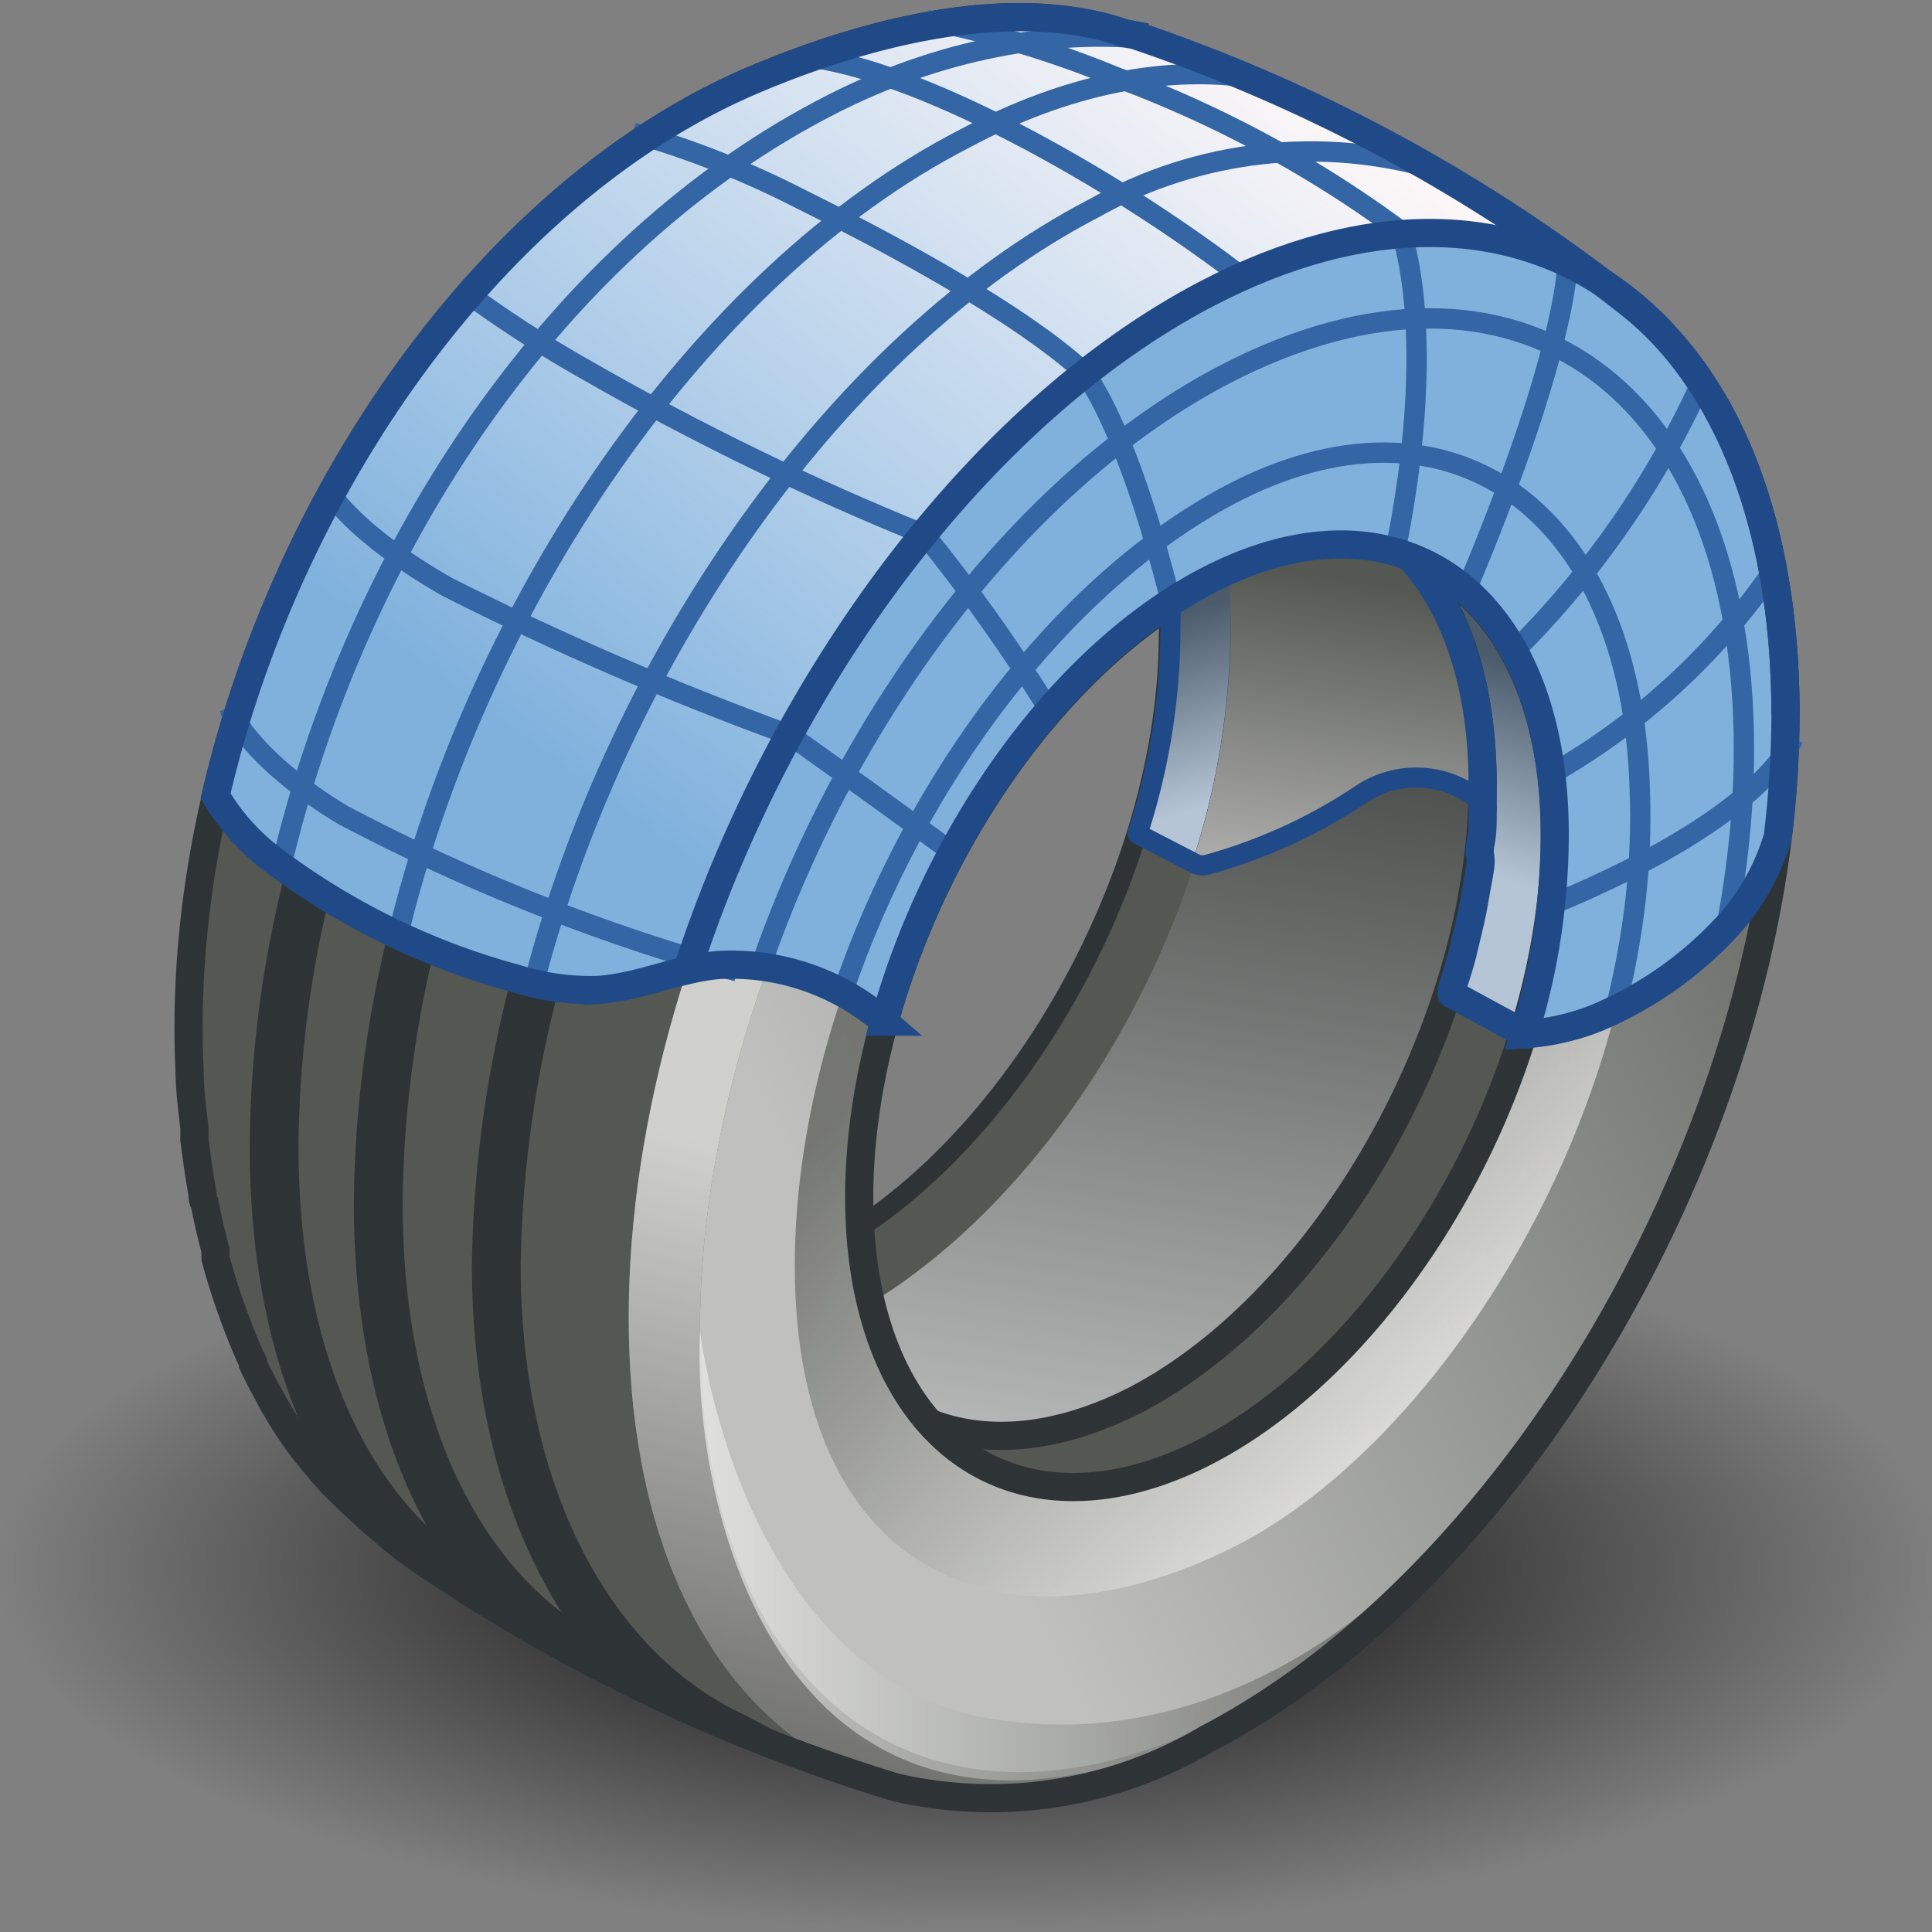 <?xml version="1.0" encoding="UTF-8" standalone="no"?>
<svg
   viewBox="0 0 48 48"
   version="1.1"
   id="svg53"
   sodipodi:docname="quadremesh.svg"
   inkscape:version="1.3-dev (fdc7329b, 2022-05-31)"
   xmlns:inkscape="http://www.inkscape.org/namespaces/inkscape"
   xmlns:sodipodi="http://sodipodi.sourceforge.net/DTD/sodipodi-0.dtd"
   xmlns:xlink="http://www.w3.org/1999/xlink"
   xmlns="http://www.w3.org/2000/svg"
   xmlns:svg="http://www.w3.org/2000/svg">
  <rect x="0" y="0" width="48" height="48" fill="#808080" stroke="none"/>
  <sodipodi:namedview
     id="namedview53"
     pagecolor="#ffffff"
     bordercolor="#000000"
     borderopacity="0.25"
     inkscape:showpageshadow="2"
     inkscape:pageopacity="0.0"
     inkscape:pagecheckerboard="0"
     inkscape:deskcolor="#d1d1d1"
     showgrid="false"
     inkscape:zoom="19.666666"
     inkscape:cx="21.483052"
     inkscape:cy="15.838984"
     inkscape:window-width="2560"
     inkscape:window-height="1378"
     inkscape:window-x="-6"
     inkscape:window-y="-6"
     inkscape:window-maximized="1"
     inkscape:current-layer="svg53" />
  <defs
     id="defs8">
    <linearGradient
       inkscape:collect="always"
       id="linearGradient79">
      <stop
         style="stop-color:#000000;stop-opacity:1;"
         offset="0"
         id="stop78" />
      <stop
         style="stop-color:#000000;stop-opacity:0;"
         offset="1"
         id="stop79" />
    </linearGradient>
    <style
       id="style1">.cls-1,.cls-13,.cls-14,.cls-24,.cls-25,.cls-30,.cls-31,.cls-6{fill:none;}.cls-2{isolation:isolate;}.cls-3{fill:url(#radial-gradient);}.cls-4{fill:#555753;}.cls-5{clip-path:url(#clip-path);}.cls-13,.cls-14,.cls-6{stroke:#2e3436;}.cls-13,.cls-14,.cls-30,.cls-31,.cls-6{stroke-miterlimit:10;}.cls-6{stroke-width:1.2px;}.cls-7{clip-path:url(#clip-path-2);}.cls-10,.cls-12,.cls-16,.cls-17,.cls-18,.cls-20,.cls-21,.cls-23,.cls-8{mix-blend-mode:multiply;}.cls-10,.cls-12,.cls-16,.cls-17,.cls-18,.cls-20,.cls-21,.cls-8{opacity:0.7;}.cls-8{fill:url(#linear-gradient);}.cls-9{fill:#2e3436;}.cls-10{fill:url(#linear-gradient-2);}.cls-11{fill:#3465a4;}.cls-12{fill:url(#linear-gradient-3);}.cls-13,.cls-25,.cls-31{stroke-width:0.7px;}.cls-14,.cls-24,.cls-30{stroke-width:0.5px;}.cls-15{fill:#888a85;}.cls-16{fill:url(#linear-gradient-4);}.cls-17{fill:url(#linear-gradient-5);}.cls-18{fill:url(#linear-gradient-6);}.cls-19{fill:url(#linear-gradient-7);}.cls-20{fill:url(#linear-gradient-8);}.cls-21{fill:url(#linear-gradient-9);}.cls-22{fill:#204a87;}.cls-23{fill:url(#linear-gradient-10);}.cls-24,.cls-25,.cls-31{stroke:#204a87;}.cls-24,.cls-25{stroke-linecap:round;stroke-linejoin:round;}.cls-26{fill:#80b1dd;}.cls-27{clip-path:url(#clip-path-3);}.cls-28{fill:url(#linear-gradient-11);}.cls-29{fill:url(#linear-gradient-12);}.cls-30{stroke:#3465a4;}</style>
    <radialGradient
       id="radial-gradient"
       cx="-122.53"
       cy="113.8"
       r="16.75"
       gradientTransform="matrix(1.45,0,0,0.74,201.91,-48.27)"
       gradientUnits="userSpaceOnUse">
      <stop
         offset="0.41"
         stop-color="#212121"
         stop-opacity="0.4"
         id="stop1" />
      <stop
         offset="0.89"
         stop-color="#212121"
         stop-opacity="0"
         id="stop2" />
    </radialGradient>
    <linearGradient
       id="linear-gradient"
       x1="10.6"
       y1="22.63"
       x2="9.89"
       y2="47.5"
       gradientUnits="userSpaceOnUse">
      <stop
         offset="0"
         stop-color="#eeeeec"
         id="stop3" />
      <stop
         offset="1"
         stop-color="#555753"
         id="stop4" />
    </linearGradient>
    <linearGradient
       id="linear-gradient-2"
       x1="29.29"
       y1="36.25"
       x2="32.12"
       y2="18.2"
       xlink:href="#linear-gradient"
       gradientTransform="matrix(1.011,0,0,1.011,-0.813,-0.514)" />
    <linearGradient
       id="linear-gradient-3"
       x1="35.43"
       y1="21.34"
       x2="37.05"
       y2="16.49"
       xlink:href="#linear-gradient"
       gradientTransform="matrix(1.011,0,0,1.011,-0.813,-0.514)" />
    <linearGradient
       id="linear-gradient-4"
       x1="28.92"
       y1="31.42"
       x2="24.93"
       y2="46.9"
       xlink:href="#linear-gradient"
       gradientTransform="matrix(1.011,0,0,1.011,-0.813,-0.514)" />
    <linearGradient
       id="linear-gradient-5"
       x1="21.6"
       y1="31.2"
       x2="49.72"
       y2="16.37"
       xlink:href="#linear-gradient"
       gradientTransform="matrix(1.011,0,0,1.011,-0.813,-0.514)" />
    <linearGradient
       id="linear-gradient-6"
       x1="17.96"
       y1="38.73"
       x2="35.81"
       y2="38.73"
       xlink:href="#linear-gradient"
       gradientTransform="matrix(1.011,0,0,1.011,-0.813,-0.514)" />
    <linearGradient
       id="linear-gradient-7"
       x1="19.69"
       y1="21.66"
       x2="65.35"
       y2="38.42"
       gradientUnits="userSpaceOnUse">
      <stop
         offset="0"
         stop-color="#fff"
         stop-opacity="0"
         id="stop5" />
      <stop
         offset="1"
         stop-color="#fff8f8"
         id="stop6" />
    </linearGradient>
    <linearGradient
       id="linear-gradient-8"
       x1="38.6"
       y1="33.67"
       x2="27.16"
       y2="22.23"
       xlink:href="#linear-gradient"
       gradientTransform="matrix(1.011,0,0,1.011,-0.813,-0.514)" />
    <linearGradient
       id="linear-gradient-9"
       x1="30.7"
       y1="20.25"
       x2="29.37"
       y2="15.69"
       xlink:href="#linear-gradient"
       gradientTransform="matrix(1.011,0,0,1.011,-0.813,-0.514)" />
    <linearGradient
       id="linear-gradient-10"
       x1="34.42"
       y1="27.73"
       x2="36.31"
       y2="15.14"
       xlink:href="#linear-gradient"
       gradientTransform="matrix(1.011,0,0,1.011,-0.813,-0.514)" />
    <linearGradient
       id="linear-gradient-11"
       x1="10.62"
       y1="-3.33"
       x2="34.71"
       y2="23.87"
       gradientUnits="userSpaceOnUse"
       gradientTransform="matrix(1.011,0,0,1.011,30.001,8.74)">
      <stop
         offset="0.17"
         stop-color="#193774"
         id="stop7" />
      <stop
         offset="1"
         stop-color="#608bc3"
         stop-opacity="0"
         id="stop8" />
    </linearGradient>
    <linearGradient
       id="linear-gradient-12"
       x1="16.17"
       y1="20.56"
       x2="30.75"
       y2="0.57"
       xlink:href="#linear-gradient-7" />
    <linearGradient
       inkscape:collect="always"
       xlink:href="#linear-gradient-7"
       id="linearGradient54"
       gradientUnits="userSpaceOnUse"
       x1="19.69"
       y1="21.66"
       x2="65.35"
       y2="38.42"
       gradientTransform="matrix(1.011,0,0,1.011,-0.813,-0.514)" />
    <clipPath
       clipPathUnits="userSpaceOnUse"
       id="clipPath54">
      <g
         id="g55">
        <path
           class="cls-1"
           d="M 40.88,8 A 40.4,40.4 0 0 0 28.68,1.41 L 28.42,1.36 C 26,0.44 22.6,1.08 19.32,2.47 11.18,5.94 5,17 5.46,26.78 c 0,0.49 0.07,1 0.12,1.44 v 0.29 c 0.06,0.46 0.12,0.9 0.2,1.34 0,0.07 0,0.15 0.05,0.22 q 0.12,0.6 0.27,1.17 a 1.33,1.33 0 0 0 0,0.19 c 0.11,0.41 0.23,0.8 0.37,1.19 l 0.09,0.25 c 0.14,0.38 0.29,0.76 0.46,1.11 v 0.05 c 0.16,0.34 0.34,0.67 0.52,1 l 0.12,0.2 a 9,9 0 0 0 0.59,0.88 l 0.12,0.15 c 0.2,0.25 0.4,0.49 0.61,0.71 a 0.46,0.46 0 0 1 0.07,0.07 l 0.07,0.07 a 20.15,20.15 0 0 0 1.71,1.51 43,43 0 0 0 11.97,5.8 7.9,7.9 0 0 0 2.2,0.3 11.9,11.9 0 0 0 5.46,-1.49 C 38.31,39.14 44.67,27.87 44.67,18.07 44.67,13.39 43.25,9.9 40.88,8 Z M 21,31.18 a 8.32,8.32 0 0 1 -1.41,0.59 c 0.18,-3.67 0.72,-9.65 2.32,-12.82 1.6,-3.17 4.59,-5.84 6.6,-7.46 a 9.26,9.26 0 0 1 1,4.56 C 29.56,22 25.73,28.72 21,31.18 Z"
           id="path54" />
      </g>
    </clipPath>
    <clipPath
       clipPathUnits="userSpaceOnUse"
       id="clipPath59">
      <g
         id="g60">
        <path
           class="cls-1"
           d="M 40.88,8 V 8 A 40.4,40.4 0 0 0 28.68,1.41 L 28.42,1.36 C 26,0.44 22.6,1.08 19.32,2.47 11.18,5.94 5,17 5.46,26.78 c 0,0.49 0.07,1 0.12,1.44 v 0.29 c 0.06,0.46 0.12,0.9 0.2,1.34 0,0.07 0,0.15 0.05,0.22 q 0.12,0.6 0.27,1.17 a 1.33,1.33 0 0 0 0,0.19 c 0.11,0.41 0.23,0.8 0.37,1.19 l 0.09,0.25 c 0.14,0.38 0.29,0.76 0.46,1.11 v 0.05 c 0.16,0.34 0.34,0.67 0.52,1 l 0.12,0.2 a 9,9 0 0 0 0.59,0.88 l 0.12,0.15 c 0.2,0.25 0.4,0.49 0.61,0.71 a 0.46,0.46 0 0 1 0.07,0.07 l 0.07,0.07 v 0 a 20.15,20.15 0 0 0 1.71,1.51 43,43 0 0 0 11.97,5.8 v 0 a 10.41,10.41 0 0 0 7.66,-1.19 C 38.31,39.14 44.67,27.87 44.67,18.07 44.67,13.39 43.25,9.9 40.88,8 Z"
           id="path59" />
      </g>
    </clipPath>
    <clipPath
       clipPathUnits="userSpaceOnUse"
       id="clipPath60">
      <g
         id="g61">
        <path
           class="cls-1"
           d="M 40.88,8 V 8 A 40.4,40.4 0 0 0 28.68,1.41 L 28.42,1.36 C 26,0.44 22.6,1.08 19.32,2.47 11.18,5.94 5,17 5.46,26.78 c 0,0.49 0.07,1 0.12,1.44 v 0.29 c 0.06,0.46 0.12,0.9 0.2,1.34 0,0.07 0,0.15 0.05,0.22 q 0.12,0.6 0.27,1.17 a 1.33,1.33 0 0 0 0,0.19 c 0.11,0.41 0.23,0.8 0.37,1.19 l 0.09,0.25 c 0.14,0.38 0.29,0.76 0.46,1.11 v 0.05 c 0.16,0.34 0.34,0.67 0.52,1 l 0.12,0.2 a 9,9 0 0 0 0.59,0.88 l 0.12,0.15 c 0.2,0.25 0.4,0.49 0.61,0.71 a 0.46,0.46 0 0 1 0.07,0.07 l 0.07,0.07 v 0 a 20.15,20.15 0 0 0 1.71,1.51 43,43 0 0 0 11.97,5.8 v 0 a 10.41,10.41 0 0 0 7.66,-1.19 C 38.31,39.14 44.67,27.87 44.67,18.07 44.67,13.39 43.25,9.9 40.88,8 Z"
           id="path60" />
      </g>
    </clipPath>
    <clipPath
       clipPathUnits="userSpaceOnUse"
       id="clipPath61">
      <g
         id="g62">
        <path
           class="cls-1"
           d="M 40.88,8 V 8 A 40.4,40.4 0 0 0 28.68,1.41 L 28.42,1.36 C 26,0.44 22.6,1.08 19.32,2.47 11.18,5.94 5,17 5.46,26.78 c 0,0.49 0.07,1 0.12,1.44 v 0.29 c 0.06,0.46 0.12,0.9 0.2,1.34 0,0.07 0,0.15 0.05,0.22 q 0.12,0.6 0.27,1.17 a 1.33,1.33 0 0 0 0,0.19 c 0.11,0.41 0.23,0.8 0.37,1.19 l 0.09,0.25 c 0.14,0.38 0.29,0.76 0.46,1.11 v 0.05 c 0.16,0.34 0.34,0.67 0.52,1 l 0.12,0.2 a 9,9 0 0 0 0.59,0.88 l 0.12,0.15 c 0.2,0.25 0.4,0.49 0.61,0.71 a 0.46,0.46 0 0 1 0.07,0.07 l 0.07,0.07 v 0 a 20.15,20.15 0 0 0 1.71,1.51 43,43 0 0 0 11.97,5.8 v 0 a 10.41,10.41 0 0 0 7.66,-1.19 C 38.31,39.14 44.67,27.87 44.67,18.07 44.67,13.39 43.25,9.9 40.88,8 Z"
           id="path61" />
      </g>
    </clipPath>
    <radialGradient
       inkscape:collect="always"
       xlink:href="#linearGradient79"
       id="radialGradient79"
       cx="24"
       cy="38.964"
       fx="24"
       fy="38.964"
       r="23.37"
       gradientTransform="matrix(1.035,0,0,0.384,-0.741,23.999)"
       gradientUnits="userSpaceOnUse" />
  </defs>
  <path
     id="ellipse8"
     style="isolation:isolate;fill:url(#radialGradient79);fill-opacity:1;stroke-width:1"
     class="cls-3"
     d="M 48.305,38.964 A 24.197,8.976 0 0 1 24.108,47.94 24.197,8.976 0 0 1 -0.089,38.964 24.197,8.976 0 0 1 24.108,29.988 24.197,8.976 0 0 1 48.305,38.964 Z" />
  <path
     class="cls-4"
     d="M 40.527,7.576 A 40.854,40.854 0 0 0 28.19,0.912 L 27.927,0.861 C 25.48,-0.069 22.041,0.578 18.725,1.984 10.493,5.493 4.244,16.677 4.709,26.567 c 0,0.496 0.071,1.011 0.121,1.456 v 0.293 c 0.061,0.465 0.121,0.91 0.202,1.355 0,0.071 0,0.152 0.051,0.222 q 0.121,0.607 0.273,1.183 a 1.345,1.345 0 0 0 0,0.192 c 0.111,0.415 0.233,0.809 0.374,1.203 l 0.091,0.253 c 0.142,0.384 0.293,0.769 0.465,1.122 v 0.051 c 0.162,0.344 0.344,0.678 0.526,1.011 l 0.121,0.202 a 9.101,9.101 0 0 0 0.597,0.89 l 0.121,0.152 c 0.202,0.253 0.404,0.496 0.617,0.718 a 0.465,0.465 0 0 1 0.071,0.071 l 0.071,0.071 a 20.377,20.377 0 0 0 1.729,1.527 43.483,43.483 0 0 0 12.105,5.865 7.989,7.989 0 0 0 2.225,0.303 12.034,12.034 0 0 0 5.521,-1.507 c 7.938,-4.136 14.37,-15.533 14.37,-25.443 0,-4.733 -1.436,-8.262 -3.833,-10.183 z M 20.423,31.017 a 8.414,8.414 0 0 1 -1.426,0.597 c 0.182,-3.711 0.728,-9.758 2.346,-12.964 1.618,-3.206 4.642,-5.906 6.674,-7.544 a 9.364,9.364 0 0 1 1.011,4.611 c 0.051,6.017 -3.822,12.812 -8.606,15.3 z"
     id="path8"
     style="isolation:isolate;stroke-width:1" />
  <path
     class="cls-6"
     d="m 11.31,22.19 a 27.9,27.9 0 0 0 -1.21,7.89 c 0,5.38 1.92,9.26 4.9,11.05 l 4.53,2.54"
     id="path9"
     style="isolation:isolate"
     clip-path="url(#clipPath61)"
     transform="matrix(1.011,0,0,1.011,-0.813,-0.514)" />
  <path
     class="cls-6"
     d="M 14.52,22.79 A 28.73,28.73 0 0 0 13,31.6 c 0,5.82 2.42,10 5.82,11.58 0,0 3.24,1.73 5,2.52"
     id="path10"
     style="isolation:isolate"
     clip-path="url(#clipPath60)"
     transform="matrix(1.011,0,0,1.011,-0.813,-0.514)" />
  <path
     class="cls-6"
     d="m 8.62,21.28 a 27.25,27.25 0 0 0 -1.08,7.39 c 0,5.14 1.73,8.88 4.52,10.73 0,0 3.08,2.05 4.23,2.67"
     id="path11"
     style="isolation:isolate"
     clip-path="url(#clipPath59)"
     transform="matrix(1.011,0,0,1.011,-0.813,-0.514)" />
  <path
     class="cls-9"
     d="m 29.777,11.105 a 11.943,11.943 0 0 1 0.839,4.611 c 0,6.735 -4.278,14.248 -9.738,17.09 a 9.86,9.86 0 0 1 -1.77,0.738 c 0,0 3.62,4.723 6.067,5.572 a 22.359,22.359 0 0 1 3.185,1.163 c 0.849,0.425 6.998,-3.499 9.233,-7.079 C 39.829,29.621 43.004,18.882 40.345,13.795 37.685,8.709 29.777,11.105 29.777,11.105 Z"
     id="path13"
     style="isolation:isolate;stroke-width:1" />
  <path
     class="cls-10"
     d="m 29.777,11.105 a 11.943,11.943 0 0 1 0.839,4.611 c 0,6.735 -4.278,14.248 -9.738,17.09 a 9.86,9.86 0 0 1 -1.77,0.738 c 0,0 3.62,4.723 6.067,5.572 a 22.359,22.359 0 0 1 3.185,1.163 c 0.849,0.425 6.998,-3.499 9.233,-7.079 C 39.829,29.621 43.004,18.882 40.345,13.795 37.685,8.709 29.777,11.105 29.777,11.105 Z"
     id="path14"
     style="isolation:isolate;fill:url(#linear-gradient-2);stroke-width:1" />
  <path
     class="cls-4"
     d="m 20.757,33.363 c 1.507,2.387 4.278,3.034 7.443,1.426 4.773,-2.488 8.636,-9.334 8.636,-15.3 0,-4.318 -2.022,-6.988 -4.975,-7.18 0,0 4.126,-1.517 6.674,1.011 2.548,2.528 3.196,9.728 -0.313,16.423 -3.509,6.694 -6.887,9.657 -10.82,10.517 -3.934,0.86 -6.705,-2.791 -6.644,-6.897 z"
     id="path15"
     style="isolation:isolate;stroke-width:1" />
  <path
     class="cls-11"
     d="m 38.535,13.34 c -2.548,-2.548 -6.674,-1.011 -6.674,-1.011 2.943,0.192 4.975,2.862 4.975,7.18 0,0.162 0,0.324 0,0.485 v 0 a 1.658,1.658 0 0 1 0,0.222 c 0,0.243 0,0.485 -0.051,0.728 -0.051,0.243 0,0.303 0,0.455 0,0.152 -0.061,0.445 -0.101,0.667 -0.04,0.222 -0.061,0.344 -0.091,0.506 -0.03,0.162 -0.091,0.425 -0.142,0.637 l -0.121,0.506 c -0.061,0.233 -0.131,0.455 -0.202,0.678 l -0.061,0.222 v 0.081 0 l 1.861,1.011 A 17.848,17.848 0 0 0 40.527,23.038 c 0.536,-4.278 -0.303,-8.009 -1.992,-9.698 z"
     id="path16"
     style="isolation:isolate;stroke-width:1"
     clip-path="none" />
  <path
     class="cls-12"
     d="m 38.535,13.34 c -2.548,-2.548 -6.674,-1.011 -6.674,-1.011 2.943,0.192 4.975,2.862 4.975,7.18 0,0.162 0,0.324 0,0.485 v 0 a 1.658,1.658 0 0 1 0,0.222 c 0,0.243 0,0.485 -0.051,0.728 -0.051,0.243 0,0.303 0,0.455 0,0.152 -0.061,0.445 -0.101,0.667 -0.04,0.222 -0.061,0.344 -0.091,0.506 -0.03,0.162 -0.091,0.425 -0.142,0.637 l -0.121,0.506 c -0.061,0.233 -0.131,0.455 -0.202,0.678 l -0.061,0.222 v 0.081 0 l 1.861,1.011 A 17.848,17.848 0 0 0 40.527,23.038 c 0.536,-4.278 -0.303,-8.009 -1.992,-9.698 z"
     id="path17"
     style="isolation:isolate;fill:url(#linear-gradient-3);stroke-width:1"
     clip-path="none" />
  <path
     class="cls-13"
     d="m 20.757,33.363 c 1.507,2.387 4.278,3.034 7.443,1.426 4.773,-2.488 8.636,-9.334 8.636,-15.3 0,-4.318 -2.022,-6.988 -4.975,-7.18 0,0 4.126,-1.517 6.674,1.011 2.548,2.528 3.196,9.728 -0.313,16.423 -3.509,6.694 -6.887,9.657 -10.82,10.517 -3.934,0.86 -6.705,-2.791 -6.644,-6.897 z"
     id="path18"
     style="isolation:isolate" />
  <path
     class="cls-14"
     d="m 21.354,18.7 c 1.557,-3.034 4.642,-5.906 6.674,-7.544 a 9.364,9.364 0 0 1 1.011,4.611 c 0,5.966 -3.873,12.812 -8.646,15.3 a 8.414,8.414 0 0 1 -1.426,0.597 c 0.222,-3.762 0.769,-9.809 2.387,-12.964 z"
     id="path19"
     style="isolation:isolate" />
  <path
     class="cls-15"
     d="m 29.99,7.293 c -7.938,4.136 -14.37,15.523 -14.37,25.443 0,9.92 6.432,14.602 14.37,10.466 7.938,-4.136 14.37,-15.533 14.37,-25.443 0,-9.91 -6.432,-14.602 -14.37,-10.466 z m 0,28.75 c -4.773,2.488 -8.636,-0.334 -8.636,-6.29 0,-5.956 3.863,-12.812 8.636,-15.3 4.773,-2.488 8.636,0.334 8.636,6.27 0,5.936 -3.863,12.833 -8.636,15.32 z"
     id="path20"
     style="isolation:isolate;stroke-width:1" />
  <path
     class="cls-16"
     d="m 29.99,7.293 c -7.938,4.136 -14.37,15.523 -14.37,25.443 0,9.92 6.432,14.602 14.37,10.466 7.938,-4.136 14.37,-15.533 14.37,-25.443 0,-9.91 -6.432,-14.602 -14.37,-10.466 z m 0,28.75 c -4.773,2.488 -8.636,-0.334 -8.636,-6.29 0,-5.956 3.863,-12.812 8.636,-15.3 4.773,-2.488 8.636,0.334 8.636,6.27 0,5.936 -3.863,12.833 -8.636,15.32 z"
     id="path21"
     style="isolation:isolate;fill:url(#linear-gradient-4);stroke-width:1" />
  <path
     class="cls-4"
     d="M 30.748,9.336 C 23.346,13.199 17.39,23.817 17.39,33.059 c 0,9.243 5.774,13.389 13.146,9.536 7.372,-3.853 13.389,-14.481 13.389,-23.714 0,-9.233 -5.774,-13.399 -13.176,-9.546 z M 29.99,36.043 c -4.773,2.488 -8.636,-0.334 -8.636,-6.29 0,-5.956 3.863,-12.812 8.636,-15.3 4.773,-2.488 8.636,0.334 8.636,6.27 0,5.936 -3.863,12.833 -8.636,15.32 z"
     id="path22"
     style="isolation:isolate;stroke-width:1" />
  <path
     class="cls-17"
     d="M 30.748,9.336 C 23.346,13.199 17.39,23.817 17.39,33.059 c 0,9.243 5.774,13.389 13.146,9.536 7.372,-3.853 13.389,-14.481 13.389,-23.714 0,-9.233 -5.774,-13.399 -13.176,-9.546 z M 29.99,36.043 c -4.773,2.488 -8.636,-0.334 -8.636,-6.29 0,-5.956 3.863,-12.812 8.636,-15.3 4.773,-2.488 8.636,0.334 8.636,6.27 0,5.936 -3.863,12.833 -8.636,15.32 z"
     id="path23"
     style="isolation:isolate;fill:url(#linear-gradient-5);stroke-width:1" />
  <path
     class="cls-18"
     d="m 17.39,33.059 c 0,0 1.011,8.707 7.372,9.667 6.361,0.961 10.669,-4.116 10.669,-4.116 a 13.328,13.328 0 0 1 -9.85,5.612 c -6.492,0.344 -8.373,-6.846 -8.191,-11.164 z"
     id="path24"
     style="isolation:isolate;fill:url(#linear-gradient-6);stroke-width:1" />
  <path
     class="cls-19"
     d="m 30.536,12.309 c -5.926,3.155 -10.79,11.68 -10.79,19.143 0,7.463 4.945,9.951 10.891,6.988 C 35.865,35.82 41.073,27.417 40.749,19.61 40.547,12.632 35.986,9.417 30.536,12.309 Z m -0.566,23.734 c -4.773,2.488 -8.636,-0.334 -8.636,-6.29 0,-5.956 3.863,-12.812 8.636,-15.3 4.773,-2.488 8.656,0.334 8.656,6.27 0,5.936 -3.863,12.833 -8.636,15.32 z"
     id="path25"
     style="isolation:isolate;fill:url(#linearGradient54);stroke-width:1" />
  <path
     class="cls-20"
     d="m 30.536,12.309 c -5.926,3.155 -10.79,11.68 -10.79,19.143 0,7.463 4.945,9.951 10.891,6.988 C 35.865,35.82 41.073,27.417 40.749,19.61 40.547,12.632 35.986,9.417 30.536,12.309 Z m -0.566,23.734 c -4.773,2.488 -8.636,-0.334 -8.636,-6.29 0,-5.956 3.863,-12.812 8.636,-15.3 4.773,-2.488 8.656,0.334 8.656,6.27 0,5.936 -3.863,12.833 -8.636,15.32 z"
     id="path26"
     style="isolation:isolate;fill:url(#linear-gradient-8);stroke-width:1" />
  <path
     id="ellipse26"
     style="isolation:isolate;fill:none;stroke:#2e3436;stroke-width:0.7px;stroke-miterlimit:10"
     class="cls-13"
     d="M 35.397,14.016 A 7.483,12.469 25.7 0 1 36.732,28.496 7.483,12.469 25.7 0 1 24.582,36.486 7.483,12.469 25.7 0 1 23.247,22.006 7.483,12.469 25.7 0 1 35.397,14.016 Z" />
  <path
     class="cls-13"
     d="m 40.527,7.576 v 0 A 40.854,40.854 0 0 0 28.19,0.912 L 27.927,0.861 C 25.48,-0.069 22.041,0.578 18.725,1.984 10.493,5.493 4.244,16.677 4.709,26.567 c 0,0.496 0.071,1.011 0.121,1.456 v 0.293 c 0.061,0.465 0.121,0.91 0.202,1.355 0,0.071 0,0.152 0.051,0.222 q 0.121,0.607 0.273,1.183 a 1.345,1.345 0 0 0 0,0.192 c 0.111,0.415 0.233,0.809 0.374,1.203 l 0.091,0.253 c 0.142,0.384 0.293,0.769 0.465,1.122 v 0.051 c 0.162,0.344 0.344,0.678 0.526,1.011 l 0.121,0.202 a 9.101,9.101 0 0 0 0.597,0.89 l 0.121,0.152 c 0.202,0.253 0.404,0.496 0.617,0.718 a 0.465,0.465 0 0 1 0.071,0.071 l 0.071,0.071 v 0 a 20.377,20.377 0 0 0 1.729,1.527 43.483,43.483 0 0 0 12.105,5.865 v 0 a 10.527,10.527 0 0 0 7.746,-1.203 c 7.938,-4.136 14.37,-15.533 14.37,-25.443 0,-4.733 -1.436,-8.262 -3.833,-10.183 z"
     id="path27"
     style="isolation:isolate" />
  <path
     class="cls-11"
     d="m 30.172,12.268 a 3.418,3.418 0 0 0 -1.143,2.296 9.202,9.202 0 0 1 0,0.92 c 0,0.081 0,0.152 0,0.233 a 16.544,16.544 0 0 1 -0.738,4.743 c 0,0.162 -0.071,0.253 -0.071,0.253 l 1.385,0.758 A 19.062,19.062 0 0 0 30.566,15.717 12.823,12.823 0 0 0 30.172,12.268 Z"
     id="path28"
     style="isolation:isolate;stroke-width:1"
     clip-path="none" />
  <path
     class="cls-21"
     d="m 30.172,12.268 a 3.418,3.418 0 0 0 -1.143,2.296 9.202,9.202 0 0 1 0,0.92 c 0,0.081 0,0.152 0,0.233 a 16.544,16.544 0 0 1 -0.738,4.743 c 0,0.162 -0.071,0.253 -0.071,0.253 l 1.385,0.758 A 19.062,19.062 0 0 0 30.566,15.717 12.823,12.823 0 0 0 30.172,12.268 Z"
     id="path29"
     style="isolation:isolate;fill:url(#linear-gradient-9);stroke-width:1"
     clip-path="none" />
  <path
     class="cls-22"
     d="m 33.762,19.711 a 2.457,2.457 0 0 1 3.034,0.243 c 0,-0.162 0,-0.324 0,-0.485 0,-4.318 -2.022,-6.988 -4.975,-7.18 0,0 4.126,-1.517 6.674,1.011 1.689,1.689 2.528,5.42 1.891,9.688 v 0 c 0.839,-1.193 1.153,-4.965 -0.212,-7.392 -1.365,-2.427 -2.872,-4.46 -7.008,-4.358 a 4.712,4.712 0 0 0 -3.034,1.011 12.823,12.823 0 0 1 0.445,3.448 19.062,19.062 0 0 1 -0.961,5.754 0.465,0.465 0 0 0 0.324,0 13.146,13.146 0 0 0 3.822,-1.739 z"
     id="path30"
     style="isolation:isolate;stroke-width:1"
     clip-path="none" />
  <path
     class="cls-23"
     d="m 33.762,19.711 a 2.457,2.457 0 0 1 3.034,0.243 c 0,-0.162 0,-0.324 0,-0.485 0,-4.318 -2.022,-6.988 -4.975,-7.18 0,0 4.126,-1.517 6.674,1.011 1.689,1.689 2.528,5.42 1.891,9.688 v 0 c 0.839,-1.193 1.153,-4.965 -0.212,-7.392 -1.365,-2.427 -2.872,-4.46 -7.008,-4.358 a 4.712,4.712 0 0 0 -3.034,1.011 12.823,12.823 0 0 1 0.445,3.448 19.062,19.062 0 0 1 -0.961,5.754 0.465,0.465 0 0 0 0.324,0 13.146,13.146 0 0 0 3.822,-1.739 z"
     id="path31"
     style="isolation:isolate;fill:url(#linear-gradient-10);stroke-width:1"
     clip-path="none" />
  <path
     class="cls-24"
     d="m 40.446,23.008 v 0 c 0.637,-4.267 -0.202,-7.999 -1.891,-9.688 -2.548,-2.548 -6.674,-1.011 -6.674,-1.011 2.943,0.192 4.975,2.862 4.975,7.18 0,0.162 0,0.324 0,0.485 a 2.457,2.457 0 0 0 -3.034,-0.243 13.146,13.146 0 0 1 -3.782,1.739 0.465,0.465 0 0 1 -0.324,0 l -1.446,-0.748 c 0,0 0,-0.091 0.071,-0.253 a 16.544,16.544 0 0 0 0.738,-4.743 c 0,-0.081 0,-0.152 0,-0.233 a 9.202,9.202 0 0 0 0,-0.92 3.418,3.418 0 0 1 1.143,-2.296 4.712,4.712 0 0 1 3.034,-1.011 c 4.136,-0.101 5.633,1.931 7.008,4.358 1.375,2.427 1.021,6.189 0.182,7.382 z"
     id="path32"
     style="isolation:isolate"
     clip-path="none" />
  <path
     class="cls-25"
     d="m 38.535,13.34 c -2.548,-2.548 -6.674,-1.011 -6.674,-1.011 2.943,0.192 4.975,2.862 4.975,7.18 0,0.162 0,0.324 0,0.485 v 0 a 1.658,1.658 0 0 1 0,0.222 c 0,0.243 0,0.485 -0.051,0.728 -0.051,0.243 0,0.303 0,0.455 0,0.152 -0.061,0.445 -0.101,0.667 -0.04,0.222 -0.061,0.344 -0.091,0.506 -0.03,0.162 -0.091,0.425 -0.142,0.637 l -0.121,0.506 c -0.061,0.233 -0.131,0.455 -0.202,0.678 l -0.061,0.222 v 0.081 0 l 1.861,1.011 A 17.848,17.848 0 0 0 40.527,23.038 c 0.536,-4.278 -0.303,-8.009 -1.992,-9.698 z"
     id="path33"
     style="isolation:isolate"
     clip-path="none" />
  <path
     class="cls-26"
     d="m 44.36,17.759 a 26.201,26.201 0 0 1 -0.192,3.034 5.744,5.744 0 0 1 -1.122,2.073 9.324,9.324 0 0 1 -3.408,2.437 5.916,5.916 0 0 1 -1.77,0.394 16.736,16.736 0 0 0 0.758,-4.975 c 0,-5.956 -3.863,-8.778 -8.636,-6.29 -3.63,1.891 -6.745,6.32 -8.019,10.952 a 5.805,5.805 0 0 0 -4.156,-1.406 c -1.011,0.101 -1.962,0.556 -2.973,0.617 A 6.148,6.148 0 0 1 12.819,24.312 17.757,17.757 0 0 1 6.67,21.278 5.461,5.461 0 0 1 5.356,19.772 C 7.156,12.015 12.333,4.694 18.725,1.984 c 3.317,-1.406 6.725,-2.022 9.202,-1.163 l 0.263,0.051 A 40.854,40.854 0 0 1 40.527,7.576 c 2.397,1.921 3.833,5.451 3.833,10.183 z"
     id="path34"
     style="isolation:isolate;stroke-width:1"
     clip-path="none" />
  <g
     id="g58"
     style="stroke-width:0.989"
     transform="matrix(1.011,0,0,1.011,-0.813,-0.514)">
    <path
       class="cls-1"
       d="m 44.67,18.07 a 25.91,25.91 0 0 1 -0.19,3 5.68,5.68 0 0 1 -1.11,2.05 A 9.22,9.22 0 0 1 40,25.53 5.85,5.85 0 0 1 38.25,25.92 16.55,16.55 0 0 0 39,21 c 0,-5.89 -3.82,-8.68 -8.54,-6.22 -3.59,1.87 -6.67,6.25 -7.93,10.83 a 5.74,5.74 0 0 0 -4.11,-1.39 c -1,0.1 -1.94,0.55 -2.94,0.61 a 6.08,6.08 0 0 1 -2,-0.28 17.56,17.56 0 0 1 -6.08,-3 5.4,5.4 0 0 1 -1.3,-1.49 C 7.88,12.39 13,5.15 19.32,2.47 c 3.28,-1.39 6.65,-2 9.1,-1.15 l 0.26,0.05 A 40.4,40.4 0 0 1 40.88,8 c 2.37,1.9 3.79,5.39 3.79,10.07 z"
       id="path57"
       style="stroke-width:0.989" />
  </g>
  <path
     class="cls-29"
     d="m 39.46,6.87 a 10.76,10.76 0 0 0 -9,0.85 C 24.85,10.65 20,17.24 17.69,24.34 v 0 a 14.3,14.3 0 0 1 -2.21,0.48 6.08,6.08 0 0 1 -2,-0.28 17.56,17.56 0 0 1 -6.08,-3 5.4,5.4 0 0 1 -1.3,-1.48 C 7.88,12.39 13,5.15 19.32,2.47 c 3.28,-1.39 6.65,-2 9.1,-1.15 l 0.26,0.05 a 40.62,40.62 0 0 1 10.78,5.5 z"
     id="path36"
     style="isolation:isolate;fill:url(#linear-gradient-12);stroke-width:0.989"
     clip-path="none"
     transform="matrix(1.011,0,0,1.011,-0.813,-0.514)" />
  <g
     id="g57"
     style="stroke-width:0.989"
     transform="matrix(1.011,0,0,1.011,-0.813,-0.514)">
    <path
       class="cls-1"
       d="m 44.67,18.07 a 25.91,25.91 0 0 1 -0.19,3 5.68,5.68 0 0 1 -1.11,2.05 A 9.22,9.22 0 0 1 40,25.53 5.85,5.85 0 0 1 38.25,25.92 16.55,16.55 0 0 0 39,21 c 0,-5.89 -3.82,-8.68 -8.54,-6.22 -3.59,1.87 -6.67,6.25 -7.93,10.83 a 5.74,5.74 0 0 0 -4.11,-1.39 c -1,0.1 -1.94,0.55 -2.94,0.61 a 6.08,6.08 0 0 1 -2,-0.28 17.56,17.56 0 0 1 -6.08,-3 5.4,5.4 0 0 1 -1.3,-1.49 C 7.88,12.39 13,5.15 19.32,2.47 c 3.28,-1.39 6.65,-2 9.1,-1.15 l 0.26,0.05 A 40.4,40.4 0 0 1 40.88,8 c 2.37,1.9 3.79,5.39 3.79,10.07 z"
       id="path56"
       style="stroke-width:0.989" />
  </g>
  <path
     class="cls-30"
     d="m 6.44,17.9 c 0,0 0.42,1.2 2.78,2.63 a 48.23,48.23 0 0 0 9.7,3.85"
     id="path37"
     style="isolation:isolate"
     clip-path="none"
     transform="matrix(1.011,0,0,1.011,-0.813,-0.514)" />
  <g
     id="g78"
     style="stroke-width:0.989"
     transform="matrix(1.011,0,0,1.011,-0.813,-0.514)">
    <path
       class="cls-1"
       d="m 44.67,18.07 a 25.91,25.91 0 0 1 -0.19,3 5.68,5.68 0 0 1 -1.11,2.05 A 9.22,9.22 0 0 1 40,25.53 5.85,5.85 0 0 1 38.25,25.92 16.55,16.55 0 0 0 39,21 c 0,-5.89 -3.82,-8.68 -8.54,-6.22 -3.59,1.87 -6.67,6.25 -7.93,10.83 a 5.74,5.74 0 0 0 -4.11,-1.39 c -1,0.1 -1.94,0.55 -2.94,0.61 a 6.08,6.08 0 0 1 -2,-0.28 17.56,17.56 0 0 1 -6.08,-3 5.4,5.4 0 0 1 -1.3,-1.49 C 7.88,12.39 13,5.15 19.32,2.47 c 3.28,-1.39 6.65,-2 9.1,-1.15 l 0.26,0.05 A 40.4,40.4 0 0 1 40.88,8 c 2.37,1.9 3.79,5.39 3.79,10.07 z"
       id="path77"
       style="stroke-width:0.989" />
  </g>
  <path
     class="cls-30"
     d="m 8.88,12.55 c 0,0 0.51,1 2.91,2.38 2.732,1.379 5.544,2.594 8.42,3.64 0,0 1.958,1.382 4.073,2.942"
     id="path38"
     style="isolation:isolate"
     clip-path="none"
     transform="matrix(1.011,0,0,1.011,-0.813,-0.514)"
     sodipodi:nodetypes="cccc" />
  <g
     id="g77"
     style="stroke-width:0.989"
     transform="matrix(1.011,0,0,1.011,-0.813,-0.514)">
    <path
       class="cls-1"
       d="m 44.67,18.07 a 25.91,25.91 0 0 1 -0.19,3 5.68,5.68 0 0 1 -1.11,2.05 A 9.22,9.22 0 0 1 40,25.53 5.85,5.85 0 0 1 38.25,25.92 16.55,16.55 0 0 0 39,21 c 0,-5.89 -3.82,-8.68 -8.54,-6.22 -3.59,1.87 -6.67,6.25 -7.93,10.83 a 5.74,5.74 0 0 0 -4.11,-1.39 c -1,0.1 -1.94,0.55 -2.94,0.61 a 6.08,6.08 0 0 1 -2,-0.28 17.56,17.56 0 0 1 -6.08,-3 5.4,5.4 0 0 1 -1.3,-1.49 C 7.88,12.39 13,5.15 19.32,2.47 c 3.28,-1.39 6.65,-2 9.1,-1.15 l 0.26,0.05 A 40.4,40.4 0 0 1 40.88,8 c 2.37,1.9 3.79,5.39 3.79,10.07 z"
       id="path76"
       style="stroke-width:0.989" />
  </g>
  <path
     class="cls-30"
     d="M 26.595,17.97 C 25.665,16.471 24.641,15.028 23.53,13.65 20.699,12.505 17.95,11.168 15.3,9.65 14.176,9.021 13.093,8.32 12.06,7.55"
     id="path39"
     style="isolation:isolate"
     clip-path="none"
     transform="matrix(1.011,0,0,1.011,-0.813,-0.514)"
     sodipodi:nodetypes="cccc" />
  <g
     id="g76"
     style="stroke-width:0.989"
     transform="matrix(1.011,0,0,1.011,-0.813,-0.514)">
    <path
       class="cls-1"
       d="m 44.67,18.07 a 25.91,25.91 0 0 1 -0.19,3 5.68,5.68 0 0 1 -1.11,2.05 A 9.22,9.22 0 0 1 40,25.53 5.85,5.85 0 0 1 38.25,25.92 16.55,16.55 0 0 0 39,21 c 0,-5.89 -3.82,-8.68 -8.54,-6.22 -3.59,1.87 -6.67,6.25 -7.93,10.83 a 5.74,5.74 0 0 0 -4.11,-1.39 c -1,0.1 -1.94,0.55 -2.94,0.61 a 6.08,6.08 0 0 1 -2,-0.28 17.56,17.56 0 0 1 -6.08,-3 5.4,5.4 0 0 1 -1.3,-1.49 C 7.88,12.39 13,5.15 19.32,2.47 c 3.28,-1.39 6.65,-2 9.1,-1.15 l 0.26,0.05 A 40.4,40.4 0 0 1 40.88,8 c 2.37,1.9 3.79,5.39 3.79,10.07 z"
       id="path75"
       style="stroke-width:0.989" />
  </g>
  <path
     class="cls-30"
     d="M 31.632,2.434 C 29.502,2.103 27.046,2.55 24.5,3.92 18.032,7.245 12.539,15.305 10.563,23.577"
     id="path40"
     style="isolation:isolate"
     clip-path="none"
     transform="matrix(1.011,0,0,1.011,-0.813,-0.514)"
     sodipodi:nodetypes="ccc" />
  <g
     id="g75"
     style="stroke-width:0.989"
     transform="matrix(1.011,0,0,1.011,-0.813,-0.514)">
    <path
       class="cls-1"
       d="m 44.67,18.07 a 25.91,25.91 0 0 1 -0.19,3 5.68,5.68 0 0 1 -1.11,2.05 A 9.22,9.22 0 0 1 40,25.53 5.85,5.85 0 0 1 38.25,25.92 16.55,16.55 0 0 0 39,21 c 0,-5.89 -3.82,-8.68 -8.54,-6.22 -3.59,1.87 -6.67,6.25 -7.93,10.83 a 5.74,5.74 0 0 0 -4.11,-1.39 c -1,0.1 -1.94,0.55 -2.94,0.61 a 6.08,6.08 0 0 1 -2,-0.28 17.56,17.56 0 0 1 -6.08,-3 5.4,5.4 0 0 1 -1.3,-1.49 C 7.88,12.39 13,5.15 19.32,2.47 c 3.28,-1.39 6.65,-2 9.1,-1.15 l 0.26,0.05 A 40.4,40.4 0 0 1 40.88,8 c 2.37,1.9 3.79,5.39 3.79,10.07 z"
       id="path74"
       style="stroke-width:0.989" />
  </g>
  <path
     class="cls-30"
     d="M 36.117,4.681 C 33.303,3.845 30.257,4.179 27.68,5.63 21.382,8.907 15.993,16.663 13.915,24.704"
     id="path41"
     style="isolation:isolate"
     clip-path="none"
     transform="matrix(1.011,0,0,1.011,-0.813,-0.514)"
     sodipodi:nodetypes="ccc" />
  <g
     id="g74"
     style="stroke-width:0.989"
     transform="matrix(1.011,0,0,1.011,-0.813,-0.514)">
    <path
       class="cls-1"
       d="m 44.67,18.07 a 25.91,25.91 0 0 1 -0.19,3 5.68,5.68 0 0 1 -1.11,2.05 A 9.22,9.22 0 0 1 40,25.53 5.85,5.85 0 0 1 38.25,25.92 16.55,16.55 0 0 0 39,21 c 0,-5.89 -3.82,-8.68 -8.54,-6.22 -3.59,1.87 -6.67,6.25 -7.93,10.83 a 5.74,5.74 0 0 0 -4.11,-1.39 c -1,0.1 -1.94,0.55 -2.94,0.61 a 6.08,6.08 0 0 1 -2,-0.28 17.56,17.56 0 0 1 -6.08,-3 5.4,5.4 0 0 1 -1.3,-1.49 C 7.88,12.39 13,5.15 19.32,2.47 c 3.28,-1.39 6.65,-2 9.1,-1.15 l 0.26,0.05 A 40.4,40.4 0 0 1 40.88,8 c 2.37,1.9 3.79,5.39 3.79,10.07 z"
       id="path73"
       style="stroke-width:0.989" />
  </g>
  <path
     class="cls-30"
     d="M 29.017,1.473 C 26.686,1.211 23.858,1.738 21.25,3.07 14.511,6.494 9.577,13.92 7.719,21.772"
     id="path42"
     style="isolation:isolate"
     clip-path="none"
     transform="matrix(1.011,0,0,1.011,-0.813,-0.514)"
     sodipodi:nodetypes="ccc" />
  <g
     id="g73"
     style="stroke-width:0.989"
     transform="matrix(1.011,0,0,1.011,-0.813,-0.514)">
    <path
       class="cls-1"
       d="m 44.67,18.07 a 25.91,25.91 0 0 1 -0.19,3 5.68,5.68 0 0 1 -1.11,2.05 A 9.22,9.22 0 0 1 40,25.53 5.85,5.85 0 0 1 38.25,25.92 16.55,16.55 0 0 0 39,21 c 0,-5.89 -3.82,-8.68 -8.54,-6.22 -3.59,1.87 -6.67,6.25 -7.93,10.83 a 5.74,5.74 0 0 0 -4.11,-1.39 c -1,0.1 -1.94,0.55 -2.94,0.61 a 6.08,6.08 0 0 1 -2,-0.28 17.56,17.56 0 0 1 -6.08,-3 5.4,5.4 0 0 1 -1.3,-1.49 C 7.88,12.39 13,5.15 19.32,2.47 c 3.28,-1.39 6.65,-2 9.1,-1.15 l 0.26,0.05 A 40.4,40.4 0 0 1 40.88,8 c 2.37,1.9 3.79,5.39 3.79,10.07 z"
       id="path72"
       style="stroke-width:0.989" />
  </g>
  <path
     class="cls-30"
     d="m 16.36,3.77 c 1.438,0.411 2.831,0.964 4.16,1.65 5.54,2.74 6.93,4.25 6.93,4.25 0,0 1.012,1.185 2.134,5.642"
     id="path43"
     style="isolation:isolate"
     clip-path="none"
     transform="matrix(1.011,0,0,1.011,-0.813,-0.514)"
     sodipodi:nodetypes="cccc" />
  <g
     id="g72"
     style="stroke-width:0.989"
     transform="matrix(1.011,0,0,1.011,-0.813,-0.514)">
    <path
       class="cls-1"
       d="m 44.67,18.07 a 25.91,25.91 0 0 1 -0.19,3 5.68,5.68 0 0 1 -1.11,2.05 A 9.22,9.22 0 0 1 40,25.53 5.85,5.85 0 0 1 38.25,25.92 16.55,16.55 0 0 0 39,21 c 0,-5.89 -3.82,-8.68 -8.54,-6.22 -3.59,1.87 -6.67,6.25 -7.93,10.83 a 5.74,5.74 0 0 0 -4.11,-1.39 c -1,0.1 -1.94,0.55 -2.94,0.61 a 6.08,6.08 0 0 1 -2,-0.28 17.56,17.56 0 0 1 -6.08,-3 5.4,5.4 0 0 1 -1.3,-1.49 C 7.88,12.39 13,5.15 19.32,2.47 c 3.28,-1.39 6.65,-2 9.1,-1.15 l 0.26,0.05 A 40.4,40.4 0 0 1 40.88,8 c 2.37,1.9 3.79,5.39 3.79,10.07 z"
       id="path71"
       style="stroke-width:0.989" />
  </g>
  <path
     class="cls-30"
     d="m 20.55,1.9 c 2.716,0.273 7.501,2.875 10.936,5.534"
     id="path44"
     style="isolation:isolate"
     clip-path="none"
     transform="matrix(1.011,0,0,1.011,-0.813,-0.514)"
     sodipodi:nodetypes="cc" />
  <g
     id="g71"
     style="stroke-width:0.989"
     transform="matrix(1.011,0,0,1.011,-0.813,-0.514)">
    <path
       class="cls-1"
       d="m 44.67,18.07 a 25.91,25.91 0 0 1 -0.19,3 5.68,5.68 0 0 1 -1.11,2.05 A 9.22,9.22 0 0 1 40,25.53 5.85,5.85 0 0 1 38.25,25.92 16.55,16.55 0 0 0 39,21 c 0,-5.89 -3.82,-8.68 -8.54,-6.22 -3.59,1.87 -6.67,6.25 -7.93,10.83 a 5.74,5.74 0 0 0 -4.11,-1.39 c -1,0.1 -1.94,0.55 -2.94,0.61 a 6.08,6.08 0 0 1 -2,-0.28 17.56,17.56 0 0 1 -6.08,-3 5.4,5.4 0 0 1 -1.3,-1.49 C 7.88,12.39 13,5.15 19.32,2.47 c 3.28,-1.39 6.65,-2 9.1,-1.15 l 0.26,0.05 A 40.4,40.4 0 0 1 40.88,8 c 2.37,1.9 3.79,5.39 3.79,10.07 z"
       id="path70"
       style="stroke-width:0.989" />
  </g>
  <path
     class="cls-30"
     d="m 23.58,1 a 24.73,24.73 0 0 1 4.64,1.4 28.24,28.24 0 0 1 7,3.78 c 0,0 1,2.53 -0.18,8.13"
     id="path45"
     style="isolation:isolate"
     clip-path="none"
     transform="matrix(1.011,0,0,1.011,-0.813,-0.514)" />
  <g
     id="g70"
     style="stroke-width:0.989"
     transform="matrix(1.011,0,0,1.011,-0.813,-0.514)">
    <path
       class="cls-1"
       d="m 44.67,18.07 a 25.91,25.91 0 0 1 -0.19,3 5.68,5.68 0 0 1 -1.11,2.05 A 9.22,9.22 0 0 1 40,25.53 5.85,5.85 0 0 1 38.25,25.92 16.55,16.55 0 0 0 39,21 c 0,-5.89 -3.82,-8.68 -8.54,-6.22 -3.59,1.87 -6.67,6.25 -7.93,10.83 a 5.74,5.74 0 0 0 -4.11,-1.39 c -1,0.1 -1.94,0.55 -2.94,0.61 a 6.08,6.08 0 0 1 -2,-0.28 17.56,17.56 0 0 1 -6.08,-3 5.4,5.4 0 0 1 -1.3,-1.49 C 7.88,12.39 13,5.15 19.32,2.47 c 3.28,-1.39 6.65,-2 9.1,-1.15 l 0.26,0.05 A 40.4,40.4 0 0 1 40.88,8 c 2.37,1.9 3.79,5.39 3.79,10.07 z"
       id="path69"
       style="stroke-width:0.989" />
  </g>
  <path
     class="cls-30"
     d="m 39.31,7.14 c 0,0 -0.06,2.17 -2.53,8"
     id="path46"
     style="isolation:isolate"
     clip-path="none"
     transform="matrix(1.011,0,0,1.011,-0.813,-0.514)" />
  <g
     id="g69"
     style="stroke-width:0.989"
     transform="matrix(1.011,0,0,1.011,-0.813,-0.514)">
    <path
       class="cls-1"
       d="m 44.67,18.07 a 25.91,25.91 0 0 1 -0.19,3 5.68,5.68 0 0 1 -1.11,2.05 A 9.22,9.22 0 0 1 40,25.53 5.85,5.85 0 0 1 38.25,25.92 16.55,16.55 0 0 0 39,21 c 0,-5.89 -3.82,-8.68 -8.54,-6.22 -3.59,1.87 -6.67,6.25 -7.93,10.83 a 5.74,5.74 0 0 0 -4.11,-1.39 c -1,0.1 -1.94,0.55 -2.94,0.61 a 6.08,6.08 0 0 1 -2,-0.28 17.56,17.56 0 0 1 -6.08,-3 5.4,5.4 0 0 1 -1.3,-1.49 C 7.88,12.39 13,5.15 19.32,2.47 c 3.28,-1.39 6.65,-2 9.1,-1.15 l 0.26,0.05 A 40.4,40.4 0 0 1 40.88,8 c 2.37,1.9 3.79,5.39 3.79,10.07 z"
       id="path68"
       style="stroke-width:0.989" />
  </g>
  <path
     class="cls-30"
     d="M 40.492,25.351 C 40.949,23.556 41.175,21.712 41.1,19.9 40.9,13 36.39,9.82 31,12.68 c -4.112,2.189 -7.706,6.993 -9.485,12.213"
     id="path47"
     style="isolation:isolate"
     clip-path="none"
     transform="matrix(1.011,0,0,1.011,-0.813,-0.514)"
     sodipodi:nodetypes="cccc" />
  <g
     id="g68"
     style="stroke-width:0.989"
     transform="matrix(1.011,0,0,1.011,-0.813,-0.514)">
    <path
       class="cls-1"
       d="m 44.67,18.07 a 25.91,25.91 0 0 1 -0.19,3 5.68,5.68 0 0 1 -1.11,2.05 A 9.22,9.22 0 0 1 40,25.53 5.85,5.85 0 0 1 38.25,25.92 16.55,16.55 0 0 0 39,21 c 0,-5.89 -3.82,-8.68 -8.54,-6.22 -3.59,1.87 -6.67,6.25 -7.93,10.83 a 5.74,5.74 0 0 0 -4.11,-1.39 c -1,0.1 -1.94,0.55 -2.94,0.61 a 6.08,6.08 0 0 1 -2,-0.28 17.56,17.56 0 0 1 -6.08,-3 5.4,5.4 0 0 1 -1.3,-1.49 C 7.88,12.39 13,5.15 19.32,2.47 c 3.28,-1.39 6.65,-2 9.1,-1.15 l 0.26,0.05 A 40.4,40.4 0 0 1 40.88,8 c 2.37,1.9 3.79,5.39 3.79,10.07 z"
       id="path67"
       style="stroke-width:0.989" />
  </g>
  <path
     class="cls-30"
     d="M 43.241,23.226 C 43.514,21.777 43.66,20.331 43.66,18.92 43.66,10.02 38.05,6 30.9,9.71 25.952,12.291 21.674,17.996 19.509,24.224"
     id="path48"
     style="isolation:isolate"
     clip-path="none"
     transform="matrix(1.011,0,0,1.011,-0.813,-0.514)"
     sodipodi:nodetypes="cscc" />
  <g
     id="g67"
     style="stroke-width:0.989"
     transform="matrix(1.011,0,0,1.011,-0.813,-0.514)">
    <path
       class="cls-1"
       d="m 44.67,18.07 a 25.91,25.91 0 0 1 -0.19,3 5.68,5.68 0 0 1 -1.11,2.05 A 9.22,9.22 0 0 1 40,25.53 5.85,5.85 0 0 1 38.25,25.92 16.55,16.55 0 0 0 39,21 c 0,-5.89 -3.82,-8.68 -8.54,-6.22 -3.59,1.87 -6.67,6.25 -7.93,10.83 a 5.74,5.74 0 0 0 -4.11,-1.39 c -1,0.1 -1.94,0.55 -2.94,0.61 a 6.08,6.08 0 0 1 -2,-0.28 17.56,17.56 0 0 1 -6.08,-3 5.4,5.4 0 0 1 -1.3,-1.49 C 7.88,12.39 13,5.15 19.32,2.47 c 3.28,-1.39 6.65,-2 9.1,-1.15 l 0.26,0.05 A 40.4,40.4 0 0 1 40.88,8 c 2.37,1.9 3.79,5.39 3.79,10.07 z"
       id="path66"
       style="stroke-width:0.989" />
  </g>
  <path
     class="cls-30"
     d="M 38.11,16.42 A 22.55,22.55 0 0 0 42.57,10"
     id="path49"
     style="isolation:isolate"
     clip-path="none"
     transform="matrix(1.011,0,0,1.011,-0.813,-0.514)" />
  <g
     id="g66"
     style="stroke-width:0.989"
     transform="matrix(1.011,0,0,1.011,-0.813,-0.514)">
    <path
       class="cls-1"
       d="m 44.67,18.07 a 25.91,25.91 0 0 1 -0.19,3 5.68,5.68 0 0 1 -1.11,2.05 A 9.22,9.22 0 0 1 40,25.53 5.85,5.85 0 0 1 38.25,25.92 16.55,16.55 0 0 0 39,21 c 0,-5.89 -3.82,-8.68 -8.54,-6.22 -3.59,1.87 -6.67,6.25 -7.93,10.83 a 5.74,5.74 0 0 0 -4.11,-1.39 c -1,0.1 -1.94,0.55 -2.94,0.61 a 6.08,6.08 0 0 1 -2,-0.28 17.56,17.56 0 0 1 -6.08,-3 5.4,5.4 0 0 1 -1.3,-1.49 C 7.88,12.39 13,5.15 19.32,2.47 c 3.28,-1.39 6.65,-2 9.1,-1.15 l 0.26,0.05 A 40.4,40.4 0 0 1 40.88,8 c 2.37,1.9 3.79,5.39 3.79,10.07 z"
       id="path65"
       style="stroke-width:0.989" />
  </g>
  <path
     class="cls-30"
     d="m 38.89,19.55 a 16.59,16.59 0 0 0 5.55,-5.11"
     id="path50"
     style="isolation:isolate"
     clip-path="none"
     transform="matrix(1.011,0,0,1.011,-0.813,-0.514)" />
  <g
     id="g65"
     style="stroke-width:0.989"
     transform="matrix(1.011,0,0,1.011,-0.813,-0.514)">
    <path
       class="cls-1"
       d="m 44.67,18.07 a 25.91,25.91 0 0 1 -0.19,3 5.68,5.68 0 0 1 -1.11,2.05 A 9.22,9.22 0 0 1 40,25.53 5.85,5.85 0 0 1 38.25,25.92 16.55,16.55 0 0 0 39,21 c 0,-5.89 -3.82,-8.68 -8.54,-6.22 -3.59,1.87 -6.67,6.25 -7.93,10.83 a 5.74,5.74 0 0 0 -4.11,-1.39 c -1,0.1 -1.94,0.55 -2.94,0.61 a 6.08,6.08 0 0 1 -2,-0.28 17.56,17.56 0 0 1 -6.08,-3 5.4,5.4 0 0 1 -1.3,-1.49 C 7.88,12.39 13,5.15 19.32,2.47 c 3.28,-1.39 6.65,-2 9.1,-1.15 l 0.26,0.05 A 40.4,40.4 0 0 1 40.88,8 c 2.37,1.9 3.79,5.39 3.79,10.07 z"
       id="path64"
       style="stroke-width:0.989" />
  </g>
  <path
     class="cls-30"
     d="m 38.75,22.81 c 0,0 5,-1.88 6.13,-4.16"
     id="path51"
     style="isolation:isolate"
     clip-path="none"
     transform="matrix(1.011,0,0,1.011,-0.813,-0.514)" />
  <g
     id="g64"
     style="stroke-width:0.989"
     transform="matrix(1.011,0,0,1.011,-0.813,-0.514)">
    <path
       class="cls-1"
       d="m 44.67,18.07 a 25.91,25.91 0 0 1 -0.19,3 5.68,5.68 0 0 1 -1.11,2.05 A 9.22,9.22 0 0 1 40,25.53 5.85,5.85 0 0 1 38.25,25.92 16.55,16.55 0 0 0 39,21 c 0,-5.89 -3.82,-8.68 -8.54,-6.22 -3.59,1.87 -6.67,6.25 -7.93,10.83 a 5.74,5.74 0 0 0 -4.11,-1.39 c -1,0.1 -1.94,0.55 -2.94,0.61 a 6.08,6.08 0 0 1 -2,-0.28 17.56,17.56 0 0 1 -6.08,-3 5.4,5.4 0 0 1 -1.3,-1.49 C 7.88,12.39 13,5.15 19.32,2.47 c 3.28,-1.39 6.65,-2 9.1,-1.15 l 0.26,0.05 A 40.4,40.4 0 0 1 40.88,8 c 2.37,1.9 3.79,5.39 3.79,10.07 z"
       id="path63"
       style="stroke-width:0.989" />
  </g>
  <path
     class="cls-31"
     d="m 44.36,17.759 c 0,-9.92 -6.432,-14.602 -14.37,-10.466 -5.673,2.963 -10.578,9.627 -12.914,16.807"
     id="path52"
     style="isolation:isolate"
     clip-path="none" />
  <path
     class="cls-31"
     d="m 44.36,17.759 a 26.201,26.201 0 0 1 -0.192,3.034 5.744,5.744 0 0 1 -1.122,2.073 9.324,9.324 0 0 1 -3.408,2.437 5.916,5.916 0 0 1 -1.77,0.394 16.736,16.736 0 0 0 0.758,-4.975 c 0,-5.956 -3.863,-8.778 -8.636,-6.29 -3.63,1.891 -6.745,6.32 -8.019,10.952 a 5.805,5.805 0 0 0 -4.156,-1.406 c -1.011,0.101 -1.962,0.556 -2.973,0.617 A 6.148,6.148 0 0 1 12.819,24.312 17.757,17.757 0 0 1 6.67,21.278 5.461,5.461 0 0 1 5.356,19.772 C 7.156,12.015 12.333,4.694 18.725,1.984 c 3.317,-1.406 6.725,-2.022 9.202,-1.163 l 0.263,0.051 A 40.854,40.854 0 0 1 40.527,7.576 c 2.397,1.921 3.833,5.451 3.833,10.183 z"
     id="path53"
     style="isolation:isolate"
     clip-path="none" />
</svg>
